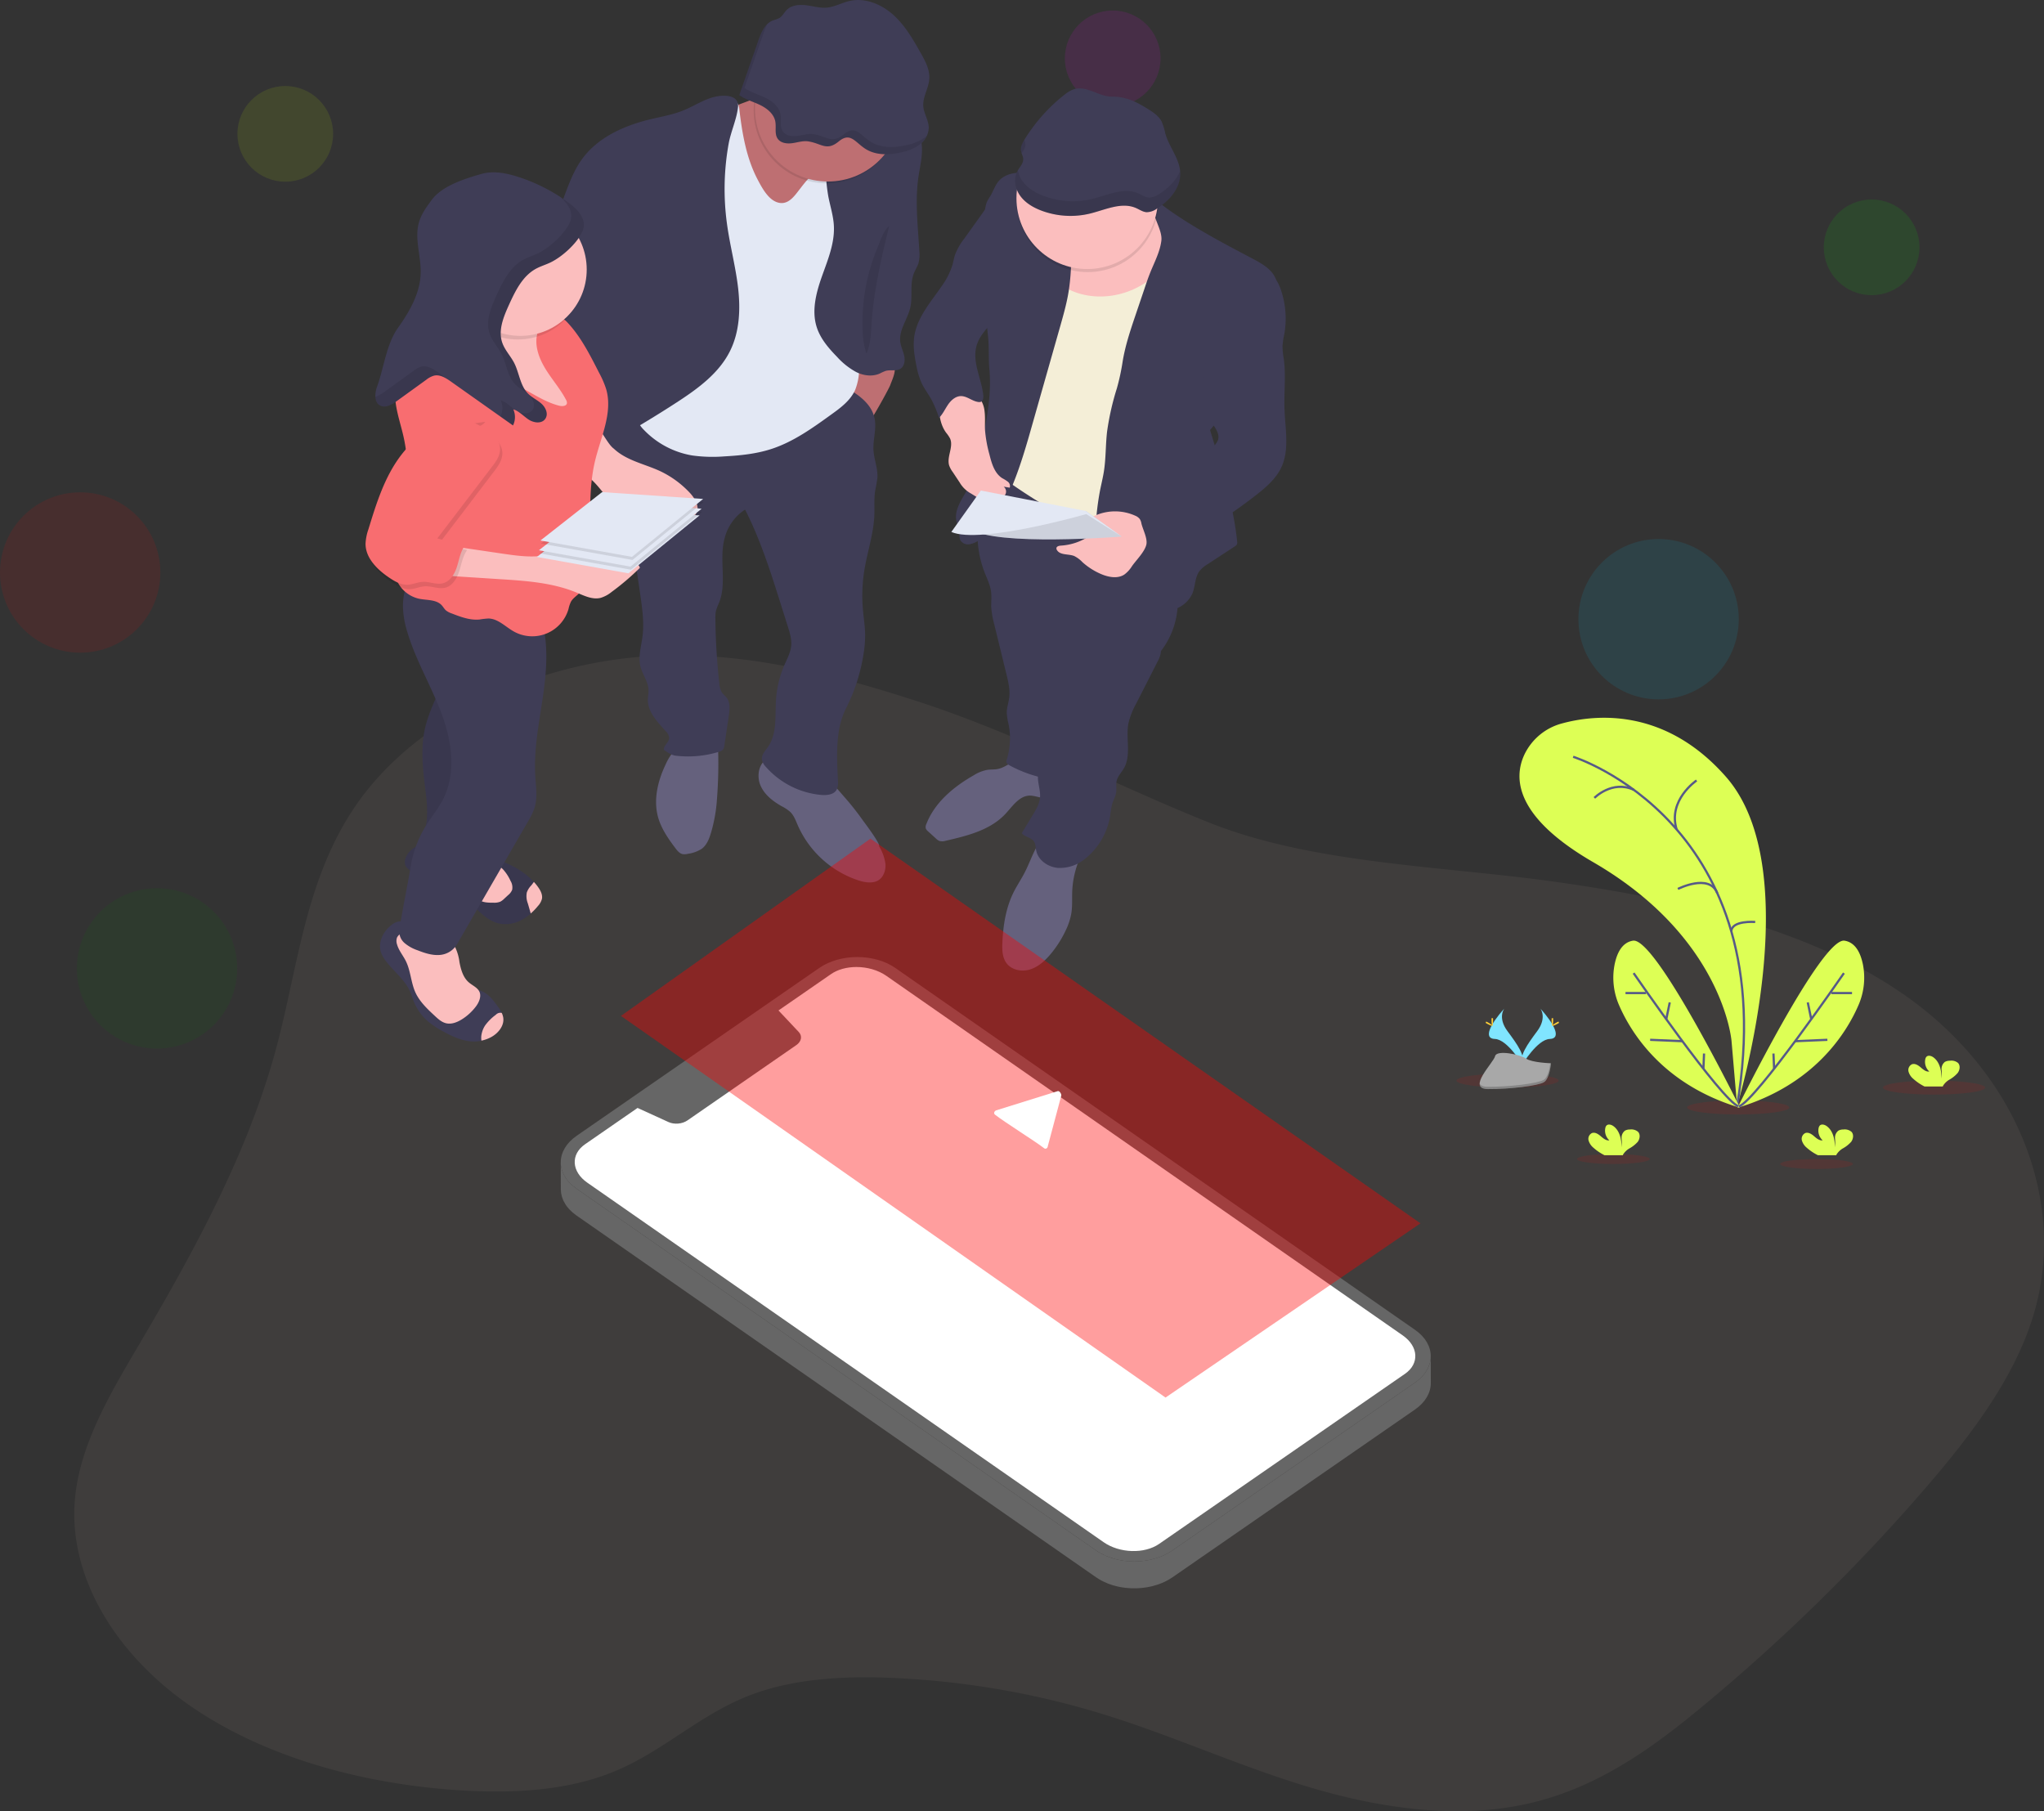 <?xml version="1.0" encoding="UTF-8" standalone="no"?>
<svg
   xmlns:dc="http://purl.org/dc/elements/1.1/"
   xmlns:cc="http://creativecommons.org/ns#"
   xmlns:rdf="http://www.w3.org/1999/02/22-rdf-syntax-ns#"
   xmlns:svg="http://www.w3.org/2000/svg"
   xmlns="http://www.w3.org/2000/svg"
   xmlns:sodipodi="http://sodipodi.sourceforge.net/DTD/sodipodi-0.dtd"
   xmlns:inkscape="http://www.inkscape.org/namespaces/inkscape"
   id="b53a807e-26bd-423b-9266-af2eb023e0f0"
   data-name="Layer 1"
   width="924.18"
   height="818.88"
   viewBox="0 0 924.18 818.88"
   version="1.1"
   sodipodi:docname="start.svg"
   inkscape:version="1.0.1 (c497b03c, 2020-09-10)">
  <rect x="0" y="0" width="924.18" height="818.88" fill="#333333" stroke="none"/>
  <defs
     id="defs1070" />
  <sodipodi:namedview
     pagecolor="#ffffff"
     bordercolor="#666666"
     borderopacity="1"
     objecttolerance="10"
     gridtolerance="10"
     guidetolerance="10"
     inkscape:pageopacity="0"
     inkscape:pageshadow="2"
     inkscape:window-width="1440"
     inkscape:window-height="782"
     id="namedview1068"
     showgrid="false"
     inkscape:zoom="0.53019192"
     inkscape:cx="391.8585"
     inkscape:cy="328.91218"
     inkscape:window-x="2560"
     inkscape:window-y="259"
     inkscape:window-maximized="1"
     inkscape:current-layer="b53a807e-26bd-423b-9266-af2eb023e0f0" />
  <title
     id="title833">mobile testing</title>
  <path
     d="M551.94,357.39c-36.12-11.69-74.31-21.49-113.34-20.48-57.38,1.49-112.55,28.23-139.76,67.75-23,33.49-26.07,72.85-36.11,110.09-12.37,45.88-35.85,89.42-60.91,132-13.46,22.87-27.66,46.22-30,71.35-3.21,34.89,17.93,69.77,51.26,93.15S300.76,847.09,345.32,850c23.71,1.54,48.49.35,69.6-8.19,22.33-9,38.66-25.47,61.08-34.37,20.78-8.24,45-9.3,68.31-8.09a380.06,380.06,0,0,1,89.06,15.26c32.49,9.72,62.68,23.71,95.1,33.57s68.66,15.44,101.88,7.51c31.19-7.44,55.93-25.78,78.24-44.36a850.66,850.66,0,0,0,99.95-98c20.15-23.39,38.92-48.09,47.92-75.42,17.19-52.26-5.84-111.43-57.37-147.42-42.69-29.83-100.12-43-156.36-51-51.29-7.37-110.63-8.1-157.77-26.87C640,394.67,599.1,372.65,551.94,357.39Z"
     transform="translate(-137.91 -40.56)"
     fill="#ff0600"
     opacity="0.1"
     id="path835"
     style="fill:#ac9d93" />
  <ellipse
     cx="874.45"
     cy="491.75"
     rx="23.11"
     ry="3.17"
     fill="#ff0600"
     opacity="0.1"
     id="ellipse837" />
  <ellipse
     cx="785.92"
     cy="500.73"
     rx="23.11"
     ry="3.17"
     fill="#ff0600"
     opacity="0.1"
     id="ellipse839" />
  <ellipse
     cx="681.64"
     cy="488.58"
     rx="23.11"
     ry="3.17"
     fill="#ff0600"
     opacity="0.1"
     id="ellipse841" />
  <ellipse
     cx="821.35"
     cy="526.29"
     rx="16.43"
     ry="2.26"
     fill="#ff0600"
     opacity="0.1"
     id="ellipse843" />
  <ellipse
     cx="729.47"
     cy="524.03"
     rx="16.43"
     ry="2.26"
     fill="#ff0600"
     opacity="0.1"
     id="ellipse845" />
  <path
     d="M923.33,540.57s32.42-106.26-5.07-148.82c-28-31.84-59.88-28-74.13-24.09a26.32,26.32,0,0,0-17,14.13c-5,10.75-4.08,28.2,31.1,48.57,58.91,34.11,62.58,80.9,62.58,80.9Z"
     transform="translate(-137.91 -40.56)"
     fill="#ff0600"
     id="path847"
     style="fill:#ddff55" />
  <path
     d="M849.2,382.73s95.56,29.88,74.13,157.84"
     transform="translate(-137.91 -40.56)"
     fill="none"
     stroke="#565987"
     stroke-miterlimit="10"
     id="path849" />
  <path
     d="M905,393.44s-13.16,8.87-9,22.19"
     transform="translate(-137.91 -40.56)"
     fill="none"
     stroke="#565987"
     stroke-miterlimit="10"
     id="path851" />
  <path
     d="M858.79,401.33s8-8.18,17.83-3.67"
     transform="translate(-137.91 -40.56)"
     fill="none"
     stroke="#565987"
     stroke-miterlimit="10"
     id="path853" />
  <path
     d="M896.56,442.48s14.12-7.16,17.77,1.81"
     transform="translate(-137.91 -40.56)"
     fill="none"
     stroke="#565987"
     stroke-miterlimit="10"
     id="path855" />
  <path
     d="M931.51,457.42s-10.61-.84-10.8,4.23"
     transform="translate(-137.91 -40.56)"
     fill="none"
     stroke="#565987"
     stroke-miterlimit="10"
     id="path857" />
  <path
     d="M924.64,541.42s-38-77.23-48.39-75.54c-5,.8-7.24,5.68-8.27,10.57a31.08,31.08,0,0,0,2.07,18.8C875.44,507.61,889.91,531.08,924.64,541.42Z"
     transform="translate(-137.91 -40.56)"
     fill="#ff0600"
     id="path859"
     style="fill:#ddff55" />
  <path
     d="M876.53,480.54s39.85,57.78,47.55,60.32"
     transform="translate(-137.91 -40.56)"
     fill="none"
     stroke="#565987"
     stroke-miterlimit="10"
     id="path861" />
  <line
     x1="734.96"
     y1="449"
     x2="744.26"
     y2="449"
     fill="none"
     stroke="#565987"
     stroke-miterlimit="10"
     id="line863" />
  <line
     x1="746.1"
     y1="470.14"
     x2="760.68"
     y2="470.76"
     fill="none"
     stroke="#565987"
     stroke-miterlimit="10"
     id="line865" />
  <line
     x1="754.97"
     y1="453.23"
     x2="753.39"
     y2="460.82"
     fill="none"
     stroke="#565987"
     stroke-miterlimit="10"
     id="line867" />
  <line
     x1="770.47"
     y1="476.34"
     x2="770.19"
     y2="483.24"
     fill="none"
     stroke="#565987"
     stroke-miterlimit="10"
     id="line869" />
  <path
     d="M923.52,541.42s38-77.23,48.39-75.54c5,.8,7.24,5.68,8.27,10.57a31.08,31.08,0,0,1-2.07,18.8C972.72,507.61,958.25,531.08,923.52,541.42Z"
     transform="translate(-137.91 -40.56)"
     fill="#ff0600"
     id="path871"
     style="fill:#ddff55" />
  <path
     d="M971.63,480.54s-39.85,57.78-47.55,60.32"
     transform="translate(-137.91 -40.56)"
     fill="none"
     stroke="#565987"
     stroke-miterlimit="10"
     id="path873" />
  <line
     x1="837.38"
     y1="449"
     x2="828.08"
     y2="449"
     fill="none"
     stroke="#565987"
     stroke-miterlimit="10"
     id="line875" />
  <line
     x1="826.24"
     y1="470.14"
     x2="811.66"
     y2="470.76"
     fill="none"
     stroke="#565987"
     stroke-miterlimit="10"
     id="line877" />
  <line
     x1="817.37"
     y1="453.23"
     x2="818.95"
     y2="460.82"
     fill="none"
     stroke="#565987"
     stroke-miterlimit="10"
     id="line879" />
  <line
     x1="801.86"
     y1="476.34"
     x2="802.15"
     y2="483.24"
     fill="none"
     stroke="#565987"
     stroke-miterlimit="10"
     id="line881" />
  <path
     d="M858.33,559.46a6.64,6.64,0,0,1-2.16-3.26,2.91,2.91,0,0,1,1.51-3.33c1.39-.53,2.87.43,4,1.41s2.41,2.07,3.88,1.87a5.91,5.91,0,0,1-1.82-5.53,2.32,2.32,0,0,1,.5-1.13c.77-.82,2.17-.46,3.09.18,2.93,2.07,3.75,6.05,3.77,9.63a18.7,18.7,0,0,0,0-4,4.07,4.07,0,0,1,1.49-3.51,4.41,4.41,0,0,1,2.27-.54,4.72,4.72,0,0,1,3.69,1.05c1.11,1.2.82,3.21-.15,4.53a14.38,14.38,0,0,1-3.81,3,8.38,8.38,0,0,0-2.73,2.6,3.19,3.19,0,0,0-.2.46h-8.26A22.78,22.78,0,0,1,858.33,559.46Z"
     transform="translate(-137.91 -40.56)"
     fill="#ff0600"
     id="path883"
     style="fill:#ddff55" />
  <path
     d="M1003,528.35a6.55,6.55,0,0,1-2.16-3.26,2.9,2.9,0,0,1,1.51-3.32c1.39-.53,2.87.43,4,1.4s2.42,2.08,3.89,1.87a5.89,5.89,0,0,1-1.83-5.53,2.21,2.21,0,0,1,.51-1.12c.77-.82,2.16-.47,3.08.18,2.93,2.06,3.75,6,3.77,9.63a18.15,18.15,0,0,0,0-4,4.07,4.07,0,0,1,1.49-3.51,4.55,4.55,0,0,1,2.27-.53,4.68,4.68,0,0,1,3.69,1c1.12,1.19.83,3.2-.15,4.52a14.22,14.22,0,0,1-3.81,3.06,8.38,8.38,0,0,0-2.73,2.6,2.45,2.45,0,0,0-.2.46h-8.26A23.05,23.05,0,0,1,1003,528.35Z"
     transform="translate(-137.91 -40.56)"
     fill="#ff0600"
     id="path885"
     style="fill:#ddff55" />
  <path
     d="M954.78,559.46a6.64,6.64,0,0,1-2.16-3.26,2.91,2.91,0,0,1,1.51-3.33c1.39-.53,2.87.43,4,1.41s2.41,2.07,3.88,1.87a5.92,5.92,0,0,1-1.83-5.53,2.43,2.43,0,0,1,.51-1.13c.77-.82,2.17-.46,3.09.18,2.93,2.07,3.75,6.05,3.77,9.63a18.7,18.7,0,0,0,.05-4,4.07,4.07,0,0,1,1.49-3.51,4.41,4.41,0,0,1,2.27-.54,4.72,4.72,0,0,1,3.69,1.05c1.11,1.2.82,3.21-.15,4.53a14.38,14.38,0,0,1-3.81,3,8.38,8.38,0,0,0-2.73,2.6,3.19,3.19,0,0,0-.2.46h-8.26A22.78,22.78,0,0,1,954.78,559.46Z"
     transform="translate(-137.91 -40.56)"
     fill="#ff0600"
     id="path887"
     style="fill:#ddff55" />
  <path
     d="M818.05,496.58s-3.1,4.05,1.43,10.16,8.25,11.28,6.75,15.09c0,0-6.83-11.35-12.39-11.51S811.93,503.41,818.05,496.58Z"
     transform="translate(-137.91 -40.56)"
     fill="#ff0600"
     id="path889"
     style="fill:#80e5ff" />
  <path
     d="M818.05,496.58a4.89,4.89,0,0,0-.64,1.27c-5.42,6.37-8.31,12.32-3.1,12.47,4.86.14,10.69,8.82,12.08,11,0,.17-.1.34-.16.5,0,0-6.83-11.35-12.39-11.51S811.93,503.41,818.05,496.58Z"
     transform="translate(-137.91 -40.56)"
     opacity="0.1"
     id="path891"
     style="fill:#2ad4ff" />
  <path
     d="M812.29,501.74c0,1.43.16,2.58.36,2.58s.35-1.15.35-2.58-.2-.75-.39-.75S812.29,500.32,812.29,501.74Z"
     transform="translate(-137.91 -40.56)"
     fill="#ffd037"
     id="path893" />
  <path
     d="M810.31,503.44c1.25.69,2.35,1.1,2.44.93s-.84-.87-2.09-1.55-.76-.19-.86,0S809.06,502.76,810.31,503.44Z"
     transform="translate(-137.91 -40.56)"
     fill="#ffd037"
     id="path895" />
  <path
     d="M834.4,496.58s3.1,4.05-1.43,10.16-8.25,11.28-6.74,15.09c0,0,6.82-11.35,12.38-11.51S840.52,503.41,834.4,496.58Z"
     transform="translate(-137.91 -40.56)"
     fill="#ff0600"
     id="path897"
     style="fill:#80e5ff" />
  <path
     d="M834.4,496.58a4.89,4.89,0,0,1,.64,1.27c5.42,6.37,8.31,12.32,3.1,12.47-4.86.14-10.69,8.82-12.08,11a4.2,4.2,0,0,0,.17.5s6.82-11.35,12.38-11.51S840.52,503.41,834.4,496.58Z"
     transform="translate(-137.91 -40.56)"
     opacity="0.1"
     id="path899"
     style="fill:#2ad4ff" />
  <path
     d="M840.16,501.74c0,1.43-.16,2.58-.36,2.58s-.35-1.15-.35-2.58.2-.75.39-.75S840.16,500.32,840.16,501.74Z"
     transform="translate(-137.91 -40.56)"
     fill="#ffd037"
     id="path901" />
  <path
     d="M842.14,503.44c-1.25.69-2.35,1.1-2.44.93s.84-.87,2.09-1.55.76-.19.86,0S843.39,502.76,842.14,503.44Z"
     transform="translate(-137.91 -40.56)"
     fill="#ffd037"
     id="path903" />
  <path
     d="M839.17,521.3s-8.65-.26-11.26-2.12-13.32-4.08-14-1.1-13,14.82-3.24,14.9,22.72-1.52,25.32-3.11S839.17,521.3,839.17,521.3Z"
     transform="translate(-137.91 -40.56)"
     fill="#a8a8a8"
     id="path905" />
  <path
     d="M810.53,531.94c9.77.08,22.71-1.52,25.32-3.11,2-1.2,2.77-5.54,3-7.54h.28s-.54,7-3.15,8.57-15.54,3.19-25.32,3.11c-2.82,0-3.79-1-3.74-2.51C807.35,531.37,808.43,531.93,810.53,531.94Z"
     transform="translate(-137.91 -40.56)"
     opacity="0.2"
     id="path907" />
  <circle
     cx="128.99"
     cy="60.52"
     r="21.63"
     fill="#ff0600"
     opacity="0.1"
     id="circle909"
     style="fill:#ccff00" />
  <circle
     cx="503.1"
     cy="26.38"
     r="21.63"
     fill="#ff0600"
     opacity="0.1"
     id="circle911"
     style="fill:#ff00ff" />
  <circle
     cx="846.25"
     cy="111.83"
     r="21.63"
     fill="#ff0600"
     opacity="0.1"
     id="circle913"
     style="fill:#00ff00" />
  <circle
     cx="36.25"
     cy="258.85"
     r="36.25"
     fill="#ff0600"
     opacity="0.1"
     id="circle915"
     style="fill:#ff0000" />
  <circle
     cx="71"
     cy="437.85"
     r="36.25"
     fill="#ff0600"
     opacity="0.1"
     id="circle917"
     style="fill:#008000" />
  <circle
     cx="749.92"
     cy="279.96"
     r="36.25"
     fill="#ff0600"
     opacity="0.1"
     id="circle919"
     style="fill:#00ccff" />
  <path
     d="M588.07,388.4c-1.28.12-2.58.06-3.85.26a17.53,17.53,0,0,0-6,2.41c-9.1,5.18-17.69,12.3-21.46,22.06a3,3,0,0,0-.28,1.95,3.3,3.3,0,0,0,1.06,1.38l3.54,3.22a5,5,0,0,0,1.57,1.1,5.13,5.13,0,0,0,2.9-.09c9.73-2.23,20.07-4.8,26.9-12.08,3.24-3.45,6.23-8.2,11-8.33,2,0,3.87.77,5.84,1s4.34-.61,4.81-2.53a5.32,5.32,0,0,0-.32-2.83l-2.94-9.79c-.8-2.68-8.87-2.82-11.56-2.34C595.18,384.5,592.42,388,588.07,388.4Z"
     transform="translate(-137.91 -40.56)"
     fill="#65617d"
     id="path921" />
  <path
     d="M622.71,443.55c-.14,3.35.13,6.74-.42,10.06a29.35,29.35,0,0,1-2.49,7.55A49.57,49.57,0,0,1,613,471.87c-2.53,3-5.56,5.82-9.31,7s-8.36.33-10.7-2.83c-1.91-2.57-2-6-1.86-9.21.34-7.89,1.58-15.89,5.12-22.95,1.52-3,3.45-5.86,5-8.89,3.24-6.29,5.09-13.75,10.68-18.09a35.11,35.11,0,0,0,11.1,3.05c1.49.16,5.75.26,6.25,2.17.34,1.29-2.46,4.9-3,6.17A42.11,42.11,0,0,0,622.71,443.55Z"
     transform="translate(-137.91 -40.56)"
     fill="#65617d"
     id="path923" />
  <path
     d="M583.07,299.33c1.2,3.06,2.72,6.06,3,9.32.2,2,0,4,0,6a39.19,39.19,0,0,0,1.36,8.1L593,345.55c.83,3.41,1.66,6.91,1.23,10.39-.29,2.32-1.13,4.57-1.12,6.9a26.76,26.76,0,0,0,.84,5.23,32.22,32.22,0,0,1-.84,15.9,2.38,2.38,0,0,0-.17,1.23c.14.65.77,1.05,1.34,1.36a57.11,57.11,0,0,0,19.3,6.43,189.05,189.05,0,0,0,12.7-45.35c1.42-9.44,2.11-19,3.93-28.37a2.32,2.32,0,0,1,.65-1.44c.68-.57,1.71-.21,2.51.17A224.05,224.05,0,0,1,662.78,335a36.74,36.74,0,0,0,6.79-30.41,63,63,0,0,0-5-13.08,73.89,73.89,0,0,0-8.5-14.27c-7.42-9.3-18.3-15.24-29.5-19.27-6.81-2.46-13.82-4.28-20.82-6.14-3.92-1.05-10.49-4.47-14.3-1.81-4,2.77-6.66,9.64-8.3,14a51.58,51.58,0,0,0-3.26,16.89A47.72,47.72,0,0,0,583.07,299.33Z"
     transform="translate(-137.91 -40.56)"
     fill="#3f3d56"
     id="path925" />
  <path
     d="M663.46,326.82c-2.09,2.28-.33,5.92-.73,9a12.43,12.43,0,0,1-1.47,3.95l-9.57,18.79a34.84,34.84,0,0,0-3.56,9c-1.31,6.78,1.38,14.4-2.06,20.39-1.11,1.93-2.83,3.59-3.29,5.77-.34,1.59,0,3.25-.17,4.86-.23,1.89-1.24,3.59-1.8,5.41a37.69,37.69,0,0,0-.93,5.32,31.3,31.3,0,0,1-11.24,19.44,17.88,17.88,0,0,1-12.4,4.22c-4.46-.38-8.89-3.41-9.8-7.79-.31-1.49-.25-3.15-1.18-4.36-1.32-1.73-4.1-1.8-5.37-3.57l4.92-8.1c1.53-2.51,3.09-5.13,3.34-8.06.3-3.59-1.43-7.17-.81-10.72.53-3.05,2.72-5.59,3.38-8.61.82-3.75-.82-7.54-1.71-11.28-2.18-9.21.26-18.81,2.69-28,3.23-12.16,6.54-24.51,13.08-35.26C637.83,314.25,649.83,321,663.46,326.82Z"
     transform="translate(-137.91 -40.56)"
     fill="#3f3d56"
     id="path927" />
  <path
     d="M663.58,136.34c.78,2.12.36,4.47.21,6.72-.35,5,.71,10,.47,15.07s-1.8,9.91-2.88,14.84c-3.07,14.07-2.33,28.73-5.11,42.86-3.43,17.5-12.2,33.8-13.93,51.56-.55,5.64-.48,11.68-3.57,16.44a258.15,258.15,0,0,1-51.72-30.38c3.52-26.11,7-52.35,6.53-78.69a33.78,33.78,0,0,1,.66-9.48,29.23,29.23,0,0,1,3.56-7.38c3.87-6.29,8.13-12.33,12.38-18.36,2.72-3.86,5.66-7.91,10-9.72s9.48-1,14.21-.14q8.54,1.56,17.06,3.12C655,133.45,662.06,132.21,663.58,136.34Z"
     transform="translate(-137.91 -40.56)"
     fill="#ff0600"
     id="path929"
     style="fill:#f4eed7" />
  <path
     d="M526.65,236.39a53.37,53.37,0,0,0-7.6-6.31c3.55-4.32,2.85-10.57,3.72-16.1A53.09,53.09,0,0,1,526,203.51c.36-.95.87-2,1.86-2.25a3.27,3.27,0,0,1,1.78.28c3,1.06,9.26,1,11.59,2.94,2.81,2.36.24,7.3-.82,10.25C539.66,216.71,528.14,237.89,526.65,236.39Z"
     transform="translate(-137.91 -40.56)"
     fill="#be6f72"
     id="path931" />
  <path
     d="M535.36,423.14a20.72,20.72,0,0,1,2.89,8c.24,2.84-.8,5.95-3.22,7.45s-5.89,1-8.77.1a45.64,45.64,0,0,1-27.65-25c-.91-2.1-1.7-4.33-3.31-5.95a18.32,18.32,0,0,0-3.95-2.65c-3.93-2.22-7.72-5.14-9.54-9.28s-1-9.67,2.77-12.13a10.22,10.22,0,0,1,7.84-1,30.32,30.32,0,0,1,7.42,3.23c3.88,2.11,8.62,3.93,12,6.74,3,2.47,5.69,5.81,8.25,8.72a122.63,122.63,0,0,1,8.23,10.5C529.14,412.94,536.05,422.17,535.36,423.14Z"
     transform="translate(-137.91 -40.56)"
     fill="#65617d"
     id="path933" />
  <path
     d="M462.06,402.15A69.26,69.26,0,0,1,459.41,417c-.81,2.72-1.88,5.55-4.13,7.28a15.11,15.11,0,0,1-6.31,2.31,6,6,0,0,1-2.41.15c-1.38-.29-2.36-1.48-3.21-2.61-3.34-4.42-6.59-9.09-8-14.45-2-7.77,0-16.1,3.47-23.36a23.91,23.91,0,0,1,5.35-7.79,20.49,20.49,0,0,1,9.82-4.41c3.69-.74,8.22-2.32,8.49,2.17A208.64,208.64,0,0,1,462.06,402.15Z"
     transform="translate(-137.91 -40.56)"
     fill="#65617d"
     id="path935" />
  <path
     d="M517.39,214.19c6.9,3.57,14.56,8.11,16,15.74.89,4.66-.82,9.43-.54,14.17.25,4.17,2,8.2,1.78,12.36a58.18,58.18,0,0,1-1,5.85c-.59,3.69-.24,7.45-.39,11.18-.33,8.4-3.14,16.48-4.5,24.77a72.56,72.56,0,0,0-.67,17.91c.33,3.86,1,7.7,1,11.58a50.73,50.73,0,0,1-.69,8.34,83.2,83.2,0,0,1-8,24.87c-4.81,9.47-4.13,21.69-3.62,32.3a8,8,0,0,1-.54,4.32c-1.26,2.29-4.4,2.62-7,2.4a38,38,0,0,1-25-12.66,6.41,6.41,0,0,1-1.82-3.37c-.22-2.14,1.5-3.9,2.74-5.67,4.22-6,3.15-14.13,3.65-21.5a47,47,0,0,1,3.79-15.55c1.24-2.85,2.79-5.66,3.07-8.76.26-2.89-.62-5.75-1.49-8.51l-3-9.52c-4.65-14.79-9.33-29.67-16.37-43.48a21.75,21.75,0,0,0-9.25,13c-2.62,9.42,1.11,19.94-2.46,29a26.52,26.52,0,0,0-1.47,3.89,15.65,15.65,0,0,0-.24,3.49,284.19,284.19,0,0,0,1.78,29.17,9,9,0,0,0,1.2,4.17c.59.85,1.45,1.48,2.08,2.29,1.75,2.27,1.42,5.45,1,8.28l-2,13.38a3.63,3.63,0,0,1-.65,1.89,3.58,3.58,0,0,1-1.7.92,47.4,47.4,0,0,1-19.66,1.8c-1.95-.23-3.72-1.54-5.35-2.64-.17-2,2.32-3.33,2.41-5.32a4.59,4.59,0,0,0-1.53-3.06c-3.72-4.2-8.16-8.66-8.12-14.27,0-1.47.35-2.94.3-4.41-.13-3.77-2.73-7-3.64-10.63-1.12-4.49.37-9.15.94-13.74.78-6.18-.14-12.44-1-18.61l-3.35-22.64A60.64,60.64,0,0,0,422,276.54a81.27,81.27,0,0,0-4.43-9.74c-3.2-6.5-5.83-13.26-8.45-20a18.23,18.23,0,0,1-1.55-5.79c-.15-3.43,1.62-6.67,3.82-9.31a29.11,29.11,0,0,1,16-9.7,7,7,0,0,1,3.21-.13,8.62,8.62,0,0,1,2.49,1.31,59.82,59.82,0,0,0,52.87,6.27c1,.76,2.85.43,4-.11,3.21-1.47,5.83-3.92,8.65-6C503.86,219.36,510.94,215.58,517.39,214.19Z"
     transform="translate(-137.91 -40.56)"
     fill="#3f3d56"
     id="path937" />
  <path
     d="M310.12,471a13.68,13.68,0,0,0,2.36,4.21c3.62,4.72,8.67,8.49,11,14,.49,1.18.85,2.42,1.3,3.62a23.81,23.81,0,0,0,6.5,9.42,40,40,0,0,0,7.17,4.75c4.42,2.41,9.2,4.59,14.22,4.46a15.45,15.45,0,0,0,3-.36,16.23,16.23,0,0,0,4.47-1.64c3.23-1.78,6-5.26,5.36-8.89a8.13,8.13,0,0,0-.65-2,21,21,0,0,0-1.83-2.89c-1.69-2.34-3.43-4.74-5.9-6.24-2.78-1.7-6.28-2.12-8.78-4.22a13.8,13.8,0,0,1-2.53-3.06,38.58,38.58,0,0,1-5-11.33c-.76-3-1.27-6.29-3.46-8.49s-5.2-2.7-8.12-3.2a14.11,14.11,0,0,0-3-.29c-1.43.05-2.91.46-4.25-.21s-1.79-1.62-3.41-1.49a7,7,0,0,0-3.51,1.53C311.26,461.49,308.74,466.49,310.12,471Z"
     transform="translate(-137.91 -40.56)"
     fill="#3f3d56"
     id="path939" />
  <path
     d="M345.65,475.55c.65,3.39,1.65,7,4.27,9.21,1.67,1.44,4,2.34,4.83,4.37s-.24,4.58-1.62,6.44a23.72,23.72,0,0,1-6.44,5.91c-2.12,1.31-4.65,2.31-7.08,1.73-2-.47-3.58-1.91-5.07-3.3-3.42-3.17-6.92-6.46-8.84-10.71-2-4.48-2.1-9.67-4.28-14.08-1.27-2.57-3.23-4.82-4-7.58a4.71,4.71,0,0,1,0-3.08,4.34,4.34,0,0,1,3.92-2.33,13.64,13.64,0,0,1,4.69,1A103.28,103.28,0,0,0,339.86,467c1.87.35,3,.34,4,2.15A21.56,21.56,0,0,1,345.65,475.55Z"
     transform="translate(-137.91 -40.56)"
     fill="#fbbebe"
     id="path941" />
  <path
     d="M357.25,504.21a11,11,0,0,0-1.55,3.72,8.31,8.31,0,0,0-.11,3.14,16.23,16.23,0,0,0,4.47-1.64c3.23-1.78,6-5.26,5.36-8.89a8.13,8.13,0,0,0-.65-2,2.79,2.79,0,0,0-2.66.83A22.09,22.09,0,0,0,357.25,504.21Z"
     transform="translate(-137.91 -40.56)"
     fill="#fbbebe"
     id="path943" />
  <path
     d="M321.41,428.23a4.92,4.92,0,0,0-.37,3c.46,2,2.51,3.15,4.36,4.06l17.59,8.6a36.84,36.84,0,0,1,3.56,1.89c3,1.84,5.36,4.44,7.92,6.82s5.41,4.61,8.8,5.45a14.87,14.87,0,0,0,10-1.31,20.67,20.67,0,0,0,4.58-3.11,28.16,28.16,0,0,0,3.3-3.43,7.4,7.4,0,0,0,1.79-3.23c.33-1.83-.58-3.63-1.64-5.14a23.74,23.74,0,0,0-2-2.48c-6.67-7.37-17.6-11.19-27-12.69-3.74-.6-7.29-2-10.89-3.14s-7.41-2-11.15-1.47S322.84,424.73,321.41,428.23Z"
     transform="translate(-137.91 -40.56)"
     fill="#3f3d56"
     id="path945" />
  <path
     d="M321.41,428.23a4.92,4.92,0,0,0-.37,3c.46,2,2.51,3.15,4.36,4.06l17.59,8.6a36.84,36.84,0,0,1,3.56,1.89c3,1.84,5.36,4.44,7.92,6.82s5.41,4.61,8.8,5.45a14.87,14.87,0,0,0,10-1.31,20.67,20.67,0,0,0,4.58-3.11,28.16,28.16,0,0,0,3.3-3.43,7.4,7.4,0,0,0,1.79-3.23c.33-1.83-.58-3.63-1.64-5.14a23.74,23.74,0,0,0-2-2.48c-6.67-7.37-17.6-11.19-27-12.69-3.74-.6-7.29-2-10.89-3.14s-7.41-2-11.15-1.47S322.84,424.73,321.41,428.23Z"
     transform="translate(-137.91 -40.56)"
     opacity="0.1"
     id="path947" />
  <path
     d="M365.43,433.72a20,20,0,0,1,3.3,5.09,5.7,5.7,0,0,1,.75,4.07,5.94,5.94,0,0,1-1.83,2.4l-1.75,1.62a7,7,0,0,1-1.82,1.36,7.28,7.28,0,0,1-3,.45c-2.35,0-4.88,0-6.79-1.41-2.61-1.88-3.08-5.77-1.89-8.76s3.68-5.25,6.19-7.27C360.63,429.62,364,432.21,365.43,433.72Z"
     transform="translate(-137.91 -40.56)"
     fill="#fbbebe"
     id="path949" />
  <path
     d="M376.11,444.06a8.89,8.89,0,0,0,.45,4.95c.44,1.5.87,3,1.3,4.53,0,0,0,0,0,.06a28.16,28.16,0,0,0,3.3-3.43,7.4,7.4,0,0,0,1.79-3.23c.33-1.83-.58-3.63-1.64-5.14a23.74,23.74,0,0,0-2-2.48c-.47.61-.88,1.21-1.22,1.6A8.83,8.83,0,0,0,376.11,444.06Z"
     transform="translate(-137.91 -40.56)"
     fill="#fbbebe"
     id="path951" />
  <path
     d="M330.16,369.53c-2.07,8.7-1.19,17.8-.09,26.68.84,6.76,1.78,13.76-.22,20.27-.74,2.43-1.91,4.9-1.46,7.41.85,4.73,6.55,6.55,11.27,7.44a11.11,11.11,0,0,0,4.17.25,9.9,9.9,0,0,0,3.8-2,41.54,41.54,0,0,0,14.63-19.45c1.79-5.22,2.36-10.77,2.91-16.26.92-9.24,1.85-18.59.5-27.77-.4-2.7-1-5.37-1.25-8.09a58.46,58.46,0,0,1,.78-14.15A228.26,228.26,0,0,1,373,309.72a46,46,0,0,1-27.68-5c1.64.88-.24,14.91-.44,16.88A114.57,114.57,0,0,1,341.71,339C338.92,349.67,332.69,358.93,330.16,369.53Z"
     transform="translate(-137.91 -40.56)"
     fill="#3f3d56"
     id="path953" />
  <path
     d="M330.16,369.53c-2.07,8.7-1.19,17.8-.09,26.68.84,6.76,1.78,13.76-.22,20.27-.74,2.43-1.91,4.9-1.46,7.41.85,4.73,6.55,6.55,11.27,7.44a11.11,11.11,0,0,0,4.17.25,9.9,9.9,0,0,0,3.8-2,41.54,41.54,0,0,0,14.63-19.45c1.79-5.22,2.36-10.77,2.91-16.26.92-9.24,1.85-18.59.5-27.77-.4-2.7-1-5.37-1.25-8.09a58.46,58.46,0,0,1,.78-14.15A228.26,228.26,0,0,1,373,309.72a46,46,0,0,1-27.68-5c1.64.88-.24,14.91-.44,16.88A114.57,114.57,0,0,1,341.71,339C338.92,349.67,332.69,358.93,330.16,369.53Z"
     transform="translate(-137.91 -40.56)"
     opacity="0.1"
     id="path955" />
  <path
     d="M382.08,318.55c4,11.59,3.12,24.25,1.39,36.39s-4.28,24.28-3.53,36.51c.29,4.8,1.07,9.73-.33,14.32a31.3,31.3,0,0,1-3.07,6.39l-31.91,55.18a9.92,9.92,0,0,1-8,5c-3.41.24-6.76-.88-9.94-2.13A17.88,17.88,0,0,1,320.9,467a6.85,6.85,0,0,1-2.44-5.86c1.43-9.58,3.58-19.39,5.17-29a50.2,50.2,0,0,1,6.94-18.37c2.47-4,5.51-7.59,7.64-11.75,6.12-11.92,4-26.46-.72-39s-11.75-24.18-15.5-37a42.42,42.42,0,0,1-1.89-11,29.33,29.33,0,0,1,8.36-20.86,7.33,7.33,0,0,1,2.89-2,8.1,8.1,0,0,1,3.94.07C353.06,295.68,376.21,301.43,382.08,318.55Z"
     transform="translate(-137.91 -40.56)"
     fill="#3f3d56"
     id="path957" />
  <path
     d="M668.91,145.52c.58,4.38-1,8.81-3.25,12.6-8.51,14.2-28.13,20.48-43.3,13.87-6.25-2.73-11.54-7.23-16.72-11.67-1.74-1.5-3.55-3.07-4.43-5.19-1.55-3.75.32-8.22,3.37-10.9s7-4,10.93-5.19C628.48,135,665.82,122.26,668.91,145.52Z"
     transform="translate(-137.91 -40.56)"
     fill="#fbbebe"
     id="path959" />
  <path
     d="M661.32,131.62c11.81,9.5,29,18.55,42.38,25.59,4.55,2.4,9.6,5.1,11.24,10,.88,2.62.59,5.47.3,8.23-.56,5.31-1.14,10.7-3.19,15.63-2.41,5.77-6.67,10.53-10.09,15.77-6,9.18-9.52,20-16.93,28.11,5,16.61,10.47,33.2,12.25,50.44a2.32,2.32,0,0,1-.15,1.41,2.42,2.42,0,0,1-.78.71l-12.44,8.16a14,14,0,0,0-3.59,3c-2.2,2.86-1.91,6.88-3.27,10.21a13.27,13.27,0,0,1-7.7,7A23.71,23.71,0,0,1,658.76,317a24.62,24.62,0,0,1-12.64-4.45c-3.17-2.4-5.43-5.77-7.61-9.09a35.39,35.39,0,0,1-4-7.29c-1.33-3.68-1.41-7.69-1.36-11.61a122.74,122.74,0,0,1,2.13-22.23c.58-2.91,1.3-5.78,1.76-8.71.92-5.9.74-11.92,1.42-17.85a120.06,120.06,0,0,1,4.45-19.67A101.47,101.47,0,0,0,645.51,204c1.17-7.18,3.5-14.11,5.83-21l4-11.81c.85-2.55,1.71-5.09,2.72-7.58,1.88-4.65,4.3-9.18,4.94-14.14.71-5.41-5.13-11.83-3.16-16.91C660,132,660.87,131.26,661.32,131.62Z"
     transform="translate(-137.91 -40.56)"
     fill="#3f3d56"
     id="path961" />
  <path
     d="M711.74,164.42c2.77,1.25,4.3,4.23,5.29,7.11a40.3,40.3,0,0,1,1.56,20.2,36.16,36.16,0,0,0-.8,5.16,34.41,34.41,0,0,0,.59,6c1,7.65,0,15.42.33,23.14.34,8.68,2.23,17.85-1.41,25.74-2.42,5.24-7,9.14-11.52,12.68a230.52,230.52,0,0,1-55.17,31.84c3.41-4.1,3.47-10.27,1.2-15.1s-6.49-8.46-11-11.28A70.88,70.88,0,0,0,657.36,264c10.48-5.32,19.46-13.11,28.33-20.82a8.62,8.62,0,0,0,2.94-3.72c.9-3-1.58-5.85-3.3-8.48-5.21-8-4-18.45-1.82-27.71,2.43-10.15,6-20.26,12.51-28.42C700.08,169.75,705.38,165.83,711.74,164.42Z"
     transform="translate(-137.91 -40.56)"
     fill="#3f3d56"
     id="path963" />
  <path
     d="M649.73,296.54a13.67,13.67,0,0,1-3.44,3.78c-3,2-7.12,1.24-10.47-.18a30.55,30.55,0,0,1-8.5-5.41,13.32,13.32,0,0,0-3.77-2.8c-2.62-1-6.28-.25-7.75-2.66a1.41,1.41,0,0,1-.24-.86c.09-.87,1.23-1.11,2.11-1.16a26.19,26.19,0,0,0,11.57-3.57,11.11,11.11,0,0,1-2.84-3,2.34,2.34,0,0,1-.48-1.42,2.54,2.54,0,0,1,.87-1.42,22.26,22.26,0,0,1,24.48-4.08,4.88,4.88,0,0,1,2,1.5,5.55,5.55,0,0,1,.73,2c.65,2.8,3,7,2.15,9.83C655.21,290.34,651.66,293.79,649.73,296.54Z"
     transform="translate(-137.91 -40.56)"
     fill="#fbbebe"
     id="path965" />
  <path
     d="M581.54,283.93c12.44-14.37,18-33.28,23.16-51.57l3.69-13,8.9-31.31c1.31-4.62,2.62-9.24,3.49-13.95,1.49-8.13,1.63-16.44,1.54-24.7a26.73,26.73,0,0,0-2.31-9.92c-.87-2.16-1.29-4.46-2-6.69A33.38,33.38,0,0,0,614,124a9.2,9.2,0,0,0-1.81-2.16,10.52,10.52,0,0,0-4.09-1.66,36,36,0,0,0-9.79-1.49c-3.32.12-6.74,1.27-8.88,3.79-1.63,1.93-2.38,4.43-3.67,6.6a25.75,25.75,0,0,0-1.63,2.77,14,14,0,0,0-.9,4.54q-.78,9.45-1.33,18.92c-.17,2.87-.32,5.76-.21,8.64.09,2.24.33,4.47.57,6.7l2.37,21.84c.55,5.13.16,9.93.62,15.07,1.12,12.41-1.55,24.82-4.29,37-1.31,5.79-2.66,11.66-5.46,16.9-2.47,4.64-6.17,9.35-5.19,14.52.34,1.8,1.25,3.48,1.39,5.3a10.64,10.64,0,0,0,.33,3.35,4,4,0,0,0,4.27,2A9.91,9.91,0,0,0,581.54,283.93Z"
     transform="translate(-137.91 -40.56)"
     fill="#3f3d56"
     id="path967" />
  <path
     d="M583.06,226.42c.38,2.87.09,5.78.23,8.67a58.48,58.48,0,0,0,2,11c1,4,2.28,8.48,5.81,10.7a18.26,18.26,0,0,1,2.53,1.59,2.46,2.46,0,0,1,.82,2.68l-2.75-.46a2.79,2.79,0,1,1-3.84,4,6.51,6.51,0,0,1-.25,2.68,2.18,2.18,0,0,1-2,1.5,3.22,3.22,0,0,1-1.43-.6L577,263.73a13.25,13.25,0,0,1-5.17-5L568.69,254a11.3,11.3,0,0,1-1.63-3c-1.17-4,2.1-8.44.4-12.21a16.41,16.41,0,0,0-1.79-2.62c-3.63-5-3.4-11.8-3-18,.13-2.09.51-4.57,2.4-5.48,1.5-.73,3.3-.08,4.69.83s2.62,2.11,4.2,2.65c1,.34,2.1.38,3.1.74,1.4.49,2.7,2.4,3.64,3.53A11.71,11.71,0,0,1,583.06,226.42Z"
     transform="translate(-137.91 -40.56)"
     fill="#fbbebe"
     id="path969" />
  <path
     d="M495.43,136.55a17.78,17.78,0,0,1-3.52,5.26,6.81,6.81,0,0,1-5.8,2c-2.22-.44-3.85-2.27-5.32-4-3.84-4.51-7.73-9.08-10.31-14.42-3.94-8.13-4.57-17.41-5.14-26.42-.14-2.32-.26-4.78.85-6.81,1.41-2.59,4.4-3.81,7.16-4.84l15.25-5.7a5.91,5.91,0,0,1,3-.55c2.39.4,3.27,3.28,3.92,5.61a35,35,0,0,0,5.7,11.6c3.42,4.56,11.09,10.7,6.71,16.39C502.64,121.49,499.28,128.85,495.43,136.55Z"
     transform="translate(-137.91 -40.56)"
     fill="#be6f72"
     id="path971" />
  <path
     d="M514.94,110.53c6.68,6.28,8.94,16.06,8.62,25.21s-2.86,18.07-4.31,27.11-1.74,18.69,2.19,27c1.35,2.85,3.19,5.49,4.13,8.5a26.67,26.67,0,0,1,.79,9.13,26.07,26.07,0,0,1-1.82,9.44c-2.13,4.72-6.51,8-10.7,11-8.55,6.18-17.27,12.46-27.31,15.69-6.8,2.19-14,2.91-21.12,3.3a67.18,67.18,0,0,1-14.46-.41A39.27,39.27,0,0,1,429,234.88a12.3,12.3,0,0,1-2.49-3.43,14.25,14.25,0,0,1-.87-5.2q-.36-9.85.12-19.7A86.6,86.6,0,0,1,428.33,188c1.91-7,5.22-13.56,7.73-20.38,8.74-23.71,7.86-50.69,20-72.83,2.62-4.78,7-9.81,12.4-9.05A4.16,4.16,0,0,1,471.2,87a5.77,5.77,0,0,1,1,3.08c1.29,10.76,3.12,21.8,8.19,31.51,2,3.81,5,9.61,9.61,10.63s7.33-3.38,9.8-6.5A79.81,79.81,0,0,1,514.94,110.53Z"
     transform="translate(-137.91 -40.56)"
     fill="#e3e8f4"
     id="path973" />
  <path
     d="M546.91,94.34A19.93,19.93,0,0,1,550.7,97c3,2.84,4.1,7.19,4.08,11.31s-1,8.18-1.6,12.26c-1.61,11-.24,22.26.4,33.4a16.17,16.17,0,0,1-.32,5.38c-.49,1.68-1.5,3.16-2.15,4.79-1.91,4.82-.47,10.32-1.59,15.38-1.2,5.39-5.31,10.29-4.54,15.76.31,2.14,1.34,4.11,1.78,6.23s.06,4.68-1.77,5.82-4.49.31-6.67.94a20.55,20.55,0,0,0-2.58,1.16c-3.37,1.52-7.39,1-10.71-.66a32.46,32.46,0,0,1-8.65-6.86c-3.81-3.9-7.5-8.17-9.17-13.36-2.44-7.52-.27-15.71,2.38-23.17s5.81-15,5.34-22.93c-.26-4.44-1.66-8.71-2.5-13.07a83.6,83.6,0,0,1-1.11-18.3c.13-4.48.43-9.1,2.36-13.15A18.11,18.11,0,0,1,528,88.13C535,87.37,541,90.94,546.91,94.34Z"
     transform="translate(-137.91 -40.56)"
     fill="#3f3d56"
     id="path975" />
  <path
     d="M528,191a30.49,30.49,0,0,0,1.7,9.39c1.79-4.08,2-8.66,2.24-13.1,1-15.29,4.39-29.71,8-44.52-2.63,2-4.11,7-5.37,10A88.18,88.18,0,0,0,528,191Z"
     transform="translate(-137.91 -40.56)"
     opacity="0.1"
     id="path977" />
  <path
     d="M460.59,84.46c-4.82,1.27-9,4.13-13.67,6-4.85,2-10.07,2.85-15.16,4.08-11.78,2.86-23.61,8.17-30.72,18-5.24,7.23-7.41,16.16-11,24.35-3,6.87-7,13.31-9.21,20.46-2.89,9.33-2.56,19.33-1.85,29.07.58,8,1.46,16.09,5.09,23.18,1.9,3.72,4.52,7.05,6.42,10.77,2.28,4.47,3.48,9.4,5.38,14s4.69,9.2,9.1,11.6l7.3-4.27c10.89-6.37,21.78-12.75,32.33-19.67,9.2-6,18.48-12.89,23.38-22.75,4.34-8.71,4.77-18.89,3.65-28.56s-3.68-19.13-5-28.77a115.86,115.86,0,0,1,.75-36.51c1-5.44,3.66-11.06,4.21-16.48C472.2,83.17,464.76,83.36,460.59,84.46Z"
     transform="translate(-137.91 -40.56)"
     fill="#3f3d56"
     id="path979" />
  <path
     d="M415.46,243.43c5.59,5.29,13.63,6.83,20.62,10a44.27,44.27,0,0,1,13.77,10C452,265.79,454.08,269,453,272c-.91,2.58-3.7,3.9-6.26,4.86-3.18,1.2-6.73,2.26-9.9,1.05-1.86-.71-3.36-2.13-5.07-3.14-4.19-2.49-9.47-2.5-13.77-4.8-6.06-3.24-9.08-10.37-14.78-14.22-3.12-2.1-7.43-3.82-7.75-7.57a9.15,9.15,0,0,1,.84-3.93c1.15-3.06,3.11-13.57,7.49-13.29C408.57,231.27,411.91,240.9,415.46,243.43Z"
     transform="translate(-137.91 -40.56)"
     fill="#fbbebe"
     id="path981" />
  <path
     d="M386.17,196.56c1.83,6.58,6.08,12.19,10.49,17.41,3.17,3.75,6.65,7.83,6.76,12.74.1,4.64-3,8.91-7,11.28s-8.71,3.13-13.34,3.43a33.65,33.65,0,0,1-11.06-.77c-9.14-2.48-15.48-10.45-22.67-16.61-4.27-3.65-9.07-6.83-12.34-11.4s-4.65-11.13-1.43-15.74a22.78,22.78,0,0,1,4-4,66.86,66.86,0,0,0,13.79-16.55c1.48-2.51,2.9-5.23,5.39-6.74,3.57-2.17,8.15-1.18,12.19-.12,4.39,1.15,16.76,3.4,17.62,9,.35,2.3-2.5,5.88-2.93,8.35A22.12,22.12,0,0,0,386.17,196.56Z"
     transform="translate(-137.91 -40.56)"
     fill="#fbbebe"
     id="path983" />
  <path
     d="M408.78,209.1a42.23,42.23,0,0,1,3.22,7.45c3.05,10.6-2.4,21.52-5,32.24-3.32,13.73-1.91,28.09-2.07,42.22-.07,6.46-.76,13.57-5.41,18.05-1.2,1.14-2.64,2.1-3.45,3.54a14.65,14.65,0,0,0-1.11,3.31,17.06,17.06,0,0,1-24.72,10.18c-3.79-2.11-7.08-5.77-11.42-5.88a33.11,33.11,0,0,0-4.07.45c-4.32.43-8.55-1.17-12.6-2.74a8.22,8.22,0,0,1-2.66-1.42c-.73-.67-1.2-1.57-1.87-2.29-2.47-2.66-6.69-2.2-10.25-2.94a14.35,14.35,0,0,1-10.87-10.87c-.72-3.44-.11-7,.49-10.47l2.68-15.46A142.33,142.33,0,0,0,322,257.3a72,72,0,0,0-1.66-19.41c-1.18-5.2-2.94-10.29-3.58-15.59a38.09,38.09,0,0,1,7-26.81c1.39-1.91,3.21-3.82,5.57-4,1.91-.17,3.7.85,5.36,1.83q21.63,12.8,43.56,25.07c4,2.25,8.09,4.51,12.55,5.62,1.34.34,3.26.2,3.45-1.16a2.53,2.53,0,0,0-.39-1.47c-2.5-4.81-6.12-8.94-9-13.52s-5.1-10-4.25-15.32c1.16-7.36,8-12.23,13.59-6.46C400.47,192.63,404.67,201.05,408.78,209.1Z"
     transform="translate(-137.91 -40.56)"
     fill="#f86d70"
     id="path985" />
  <path
     d="M364,302.43c11.73.75,23.72,1.55,34.58,6.05,3.49,1.44,7.19,3.3,10.86,2.41a14.52,14.52,0,0,0,5-2.68,114.39,114.39,0,0,0,12.78-10.9c-.4-2.19-3.37-2.49-5.59-2.47a33.41,33.41,0,0,1-15.56-3.74,26.22,26.22,0,0,0-5-2.33c-4.75-1.31-9.59,1.19-14.36,2.41-7.06,1.8-14.5.75-21.71-.31L345.54,288c-1.81-.26-3.85-.47-5.29.65a6.46,6.46,0,0,0-1.89,3.39c-2.38,8-1.24,8.67,6.68,9.17Z"
     transform="translate(-137.91 -40.56)"
     fill="#fbbebe"
     id="path987" />
  <circle
     cx="491.81"
     cy="91.03"
     r="32"
     opacity="0.1"
     id="circle989" />
  <circle
     cx="491.58"
     cy="89.64"
     r="32"
     fill="#fbbebe"
     id="circle991" />
  <path
     d="M656.5,89.57c2.56,1.58,5.24,3.28,6.64,5.94a29.74,29.74,0,0,1,1.71,5.6c1.75,6,6.41,11.21,6.69,17.46.31,6.85-4.83,12.8-10.65,16.39a7.9,7.9,0,0,1-4.58,1.54c-1.69-.11-3.15-1.17-4.7-1.85-6.57-2.92-13.92.78-20.88,2.48a37.48,37.48,0,0,1-21.8-1.28c-3.75-1.4-7.39-3.5-9.74-6.75S596,121.3,598,117.81c1-1.78,2.66-3.39,2.55-5.42-.06-1.22-.78-2.32-1-3.52-.32-1.91.68-3.77,1.7-5.4A78.16,78.16,0,0,1,618.55,83.9c2-1.64,4.31-3.24,6.93-3.36,5.26-.23,9.78,3.69,15.19,3.71C646.81,84.27,651.22,86.31,656.5,89.57Z"
     transform="translate(-137.91 -40.56)"
     fill="#3f3d56"
     id="path993" />
  <circle
     cx="373.78"
     cy="49.88"
     r="33"
     opacity="0.1"
     id="circle995" />
  <circle
     cx="374.36"
     cy="49.07"
     r="33"
     fill="#be6f72"
     id="circle997" />
  <path
     d="M529.9,108.27c4.66,2.61,10.41,2.34,15.61,1.15a21,21,0,0,0,8.2-3.46,9.89,9.89,0,0,0,4.13-7.6c0-3.35-2.2-6.37-2.47-9.72-.33-4.22,2.42-8.12,2.71-12.36s-1.8-8.06-3.84-11.7c-3.51-6.25-7.16-12.58-12.5-17.36S529,39.39,522,41c-3.44.79-6.63,2.64-10.14,3-3.12.29-6.2-.65-9.31-1.05s-6.6-.15-8.83,2c-1.22,1.2-2,2.89-3.43,3.77a20.58,20.58,0,0,1-3,1.11c-3.61,1.45-5.26,5.52-6.54,9.18l-8.58,24.59c2.87,2,6.33,2.91,9.47,4.45s6.19,4,6.83,7.44c.49,2.61-.44,5.61,1.08,7.79,1.39,2,4.22,2.34,6.62,2s4.81-1.17,7.21-.8c6,.91,8.23,4.59,13.78,0S524.74,105.37,529.9,108.27Z"
     transform="translate(-137.91 -40.56)"
     fill="#3f3d56"
     id="path999" />
  <circle
     cx="234.12"
     cy="123.49"
     r="30"
     opacity="0.1"
     id="circle1001" />
  <circle
     cx="235.28"
     cy="121.86"
     r="30"
     fill="#fbbebe"
     id="circle1003" />
  <path
     d="M396.16,133.09a79.12,79.12,0,0,0-23.73-12.48c-5.48-1.78-11.44-3-17-1.36-7.54,2.15-17.63,5.36-22.3,11.67-2.3,3.1-4.63,6.29-5.74,10-2.22,7.46.94,15.41.73,23.19-.25,9.07-5.06,17.35-10.31,24.75s-6.31,18-9.41,26.54c-1.06,2.93-1.4,7,1.33,8.47,2.4,1.33,5.3-.33,7.52-1.93l13.35-9.65a10.17,10.17,0,0,1,3.52-1.88c2.75-.64,5.44,1.08,7.74,2.71l28,19.8a8.59,8.59,0,0,0,.13-7.28c2.63.81,4.54,3,6.85,4.56s5.82,2.07,7.5-.11.41-5.11-1.46-6.87-4.33-2.81-6.16-4.62c-3.63-3.61-4-9.31-6.29-13.87-1.64-3.2-4.29-5.88-5.45-9.29-1.89-5.57.58-11.57,3-16.93,2.89-6.36,6.16-13.15,12.31-16.47,2.07-1.12,4.36-1.78,6.48-2.8,5.28-2.53,11.87-8.5,14.45-13.85C403.48,140.64,400,136.05,396.16,133.09Z"
     transform="translate(-137.91 -40.56)"
     fill="#3f3d56"
     id="path1005" />
  <path
     d="M350.75,232.23c2.87,1.83,6.11,3,8.93,4.91s5.29,4.81,5.37,8.21c.08,3.25-2,6.1-4,8.68L336.69,286l12.42,3.29c-2,2.76-2.51,6.28-3.55,9.52s-3,6.61-6.32,7.46c-3,.77-6.14-.81-9.24-.63-2.29.14-4.45,1.22-6.74,1.31-2.95.11-5.69-1.44-8.15-3.08-5.48-3.67-10.92-8.93-10.88-15.53a23.49,23.49,0,0,1,1.33-6.54c3.59-11.71,7.31-23.7,14.75-33.44,4-5.2,8.89-9.59,13.78-13.95a12.85,12.85,0,0,1,3.86-2.67c3.2-1.2,6.69.28,10,1.24s7.48,1.1,9.39-1.73"
     transform="translate(-137.91 -40.56)"
     opacity="0.1"
     id="path1007" />
  <path
     d="M349.7,230.26c2.87,1.82,6.11,3,8.93,4.91s5.29,4.81,5.38,8.2-2,6.11-4,8.69L335.64,284l12.42,3.29c-2,2.76-2.51,6.27-3.55,9.52s-3,6.61-6.32,7.46c-3,.77-6.14-.81-9.24-.63-2.29.13-4.45,1.22-6.74,1.3-2.95.11-5.69-1.44-8.15-3.08-5.48-3.66-10.92-8.93-10.87-15.52a23,23,0,0,1,1.32-6.54c3.59-11.72,7.31-23.71,14.75-33.44,4-5.21,8.9-9.6,13.78-14a13.22,13.22,0,0,1,3.86-2.67c3.2-1.2,6.69.28,10,1.25s7.48,1.1,9.39-1.73"
     transform="translate(-137.91 -40.56)"
     fill="#f86d70"
     id="path1009" />
  <g
     opacity="0.1"
     id="g1015">
    <path
       d="M600.23,122.47c2.35,3.25,6,5.36,9.74,6.75a37.31,37.31,0,0,0,21.8,1.28c7-1.7,14.31-5.4,20.88-2.48,1.55.69,3,1.74,4.69,1.86a8,8,0,0,0,4.59-1.55c4.05-2.5,7.77-6.14,9.55-10.43,0,.22,0,.44.06.67.31,6.85-4.83,12.8-10.65,16.39a7.9,7.9,0,0,1-4.58,1.54c-1.69-.11-3.15-1.17-4.7-1.85-6.57-2.92-13.92.78-20.88,2.48a37.48,37.48,0,0,1-21.8-1.28c-3.75-1.4-7.39-3.5-9.74-6.75S596,121.3,598,117.81l.15-.25A12.23,12.23,0,0,0,600.23,122.47Z"
       transform="translate(-137.91 -40.56)"
       id="path1011" />
    <path
       d="M601.56,105.76c.08,1.54-.85,2.83-1.74,4.14a6.32,6.32,0,0,1-.29-1c-.3-1.79.56-3.53,1.51-5.1A6.65,6.65,0,0,1,601.56,105.76Z"
       transform="translate(-137.91 -40.56)"
       id="path1013" />
  </g>
  <path
     d="M483.09,55.75l-8.58,24.58c2.87,2,6.33,2.92,9.47,4.45s6.19,4,6.83,7.44c.49,2.61-.44,5.61,1.08,7.8,1.39,2,4.22,2.33,6.62,2s4.81-1.17,7.21-.8c6,.91,8.23,4.59,13.78.05s7.56.85,12.72,3.75c4.66,2.62,10.41,2.35,15.61,1.15a21,21,0,0,0,8.2-3.45,12.78,12.78,0,0,0,1-.91,11.14,11.14,0,0,1-3.36,4.16,21,21,0,0,1-8.2,3.46c-5.2,1.19-11,1.46-15.61-1.15-5.16-2.9-7.28-8.19-12.72-3.75s-7.8.86-13.78,0c-2.4-.37-4.8.46-7.21.8s-5.23,0-6.62-2c-1.52-2.18-.59-5.18-1.08-7.79-.64-3.44-3.69-5.91-6.83-7.44s-6.6-2.46-9.47-4.45L480.77,59c1-2.71,2.1-5.64,4.1-7.57A33.57,33.57,0,0,0,483.09,55.75Z"
     transform="translate(-137.91 -40.56)"
     opacity="0.1"
     id="path1017" />
  <g
     opacity="0.1"
     id="g1023">
    <path
       d="M372.22,226.72c2.21,1,5,1.15,6.4-.72,1.57-2,.41-5.1-1.46-6.87s-4.33-2.81-6.16-4.62c-3.63-3.6-4-9.3-6.29-13.86-1.64-3.21-4.29-5.89-5.45-9.3-1.89-5.56.58-11.57,3-16.92,2.89-6.36,6.16-13.15,12.31-16.47,2.07-1.12,4.36-1.78,6.48-2.8,5.28-2.53,11.87-8.51,14.45-13.86,2.17-4.51-.89-8.89-4.53-11.86,1.77,1.15,3.5,2.36,5.18,3.65,3.85,3,7.32,7.55,5,12.28-2.58,5.35-9.17,11.32-14.45,13.85-2.12,1-4.41,1.68-6.48,2.8-6.15,3.32-9.42,10.11-12.31,16.47-2.43,5.36-4.9,11.36-3,16.93,1.16,3.41,3.81,6.09,5.45,9.29,2.32,4.56,2.66,10.26,6.29,13.87,1.83,1.81,4.29,2.85,6.16,4.62s3,4.83,1.46,6.87-5.2,1.62-7.5.11C375.22,229.13,373.81,227.75,372.22,226.72Z"
       transform="translate(-137.91 -40.56)"
       id="path1019" />
    <path
       d="M311.57,217.85l13.35-9.64a10.2,10.2,0,0,1,3.52-1.89c2.75-.63,5.44,1.09,7.74,2.72l28,19.8a8.61,8.61,0,0,0,.13-7.29c2.57.8,4.44,2.94,6.67,4.44a7.48,7.48,0,0,0-1-.37,8.59,8.59,0,0,1-.13,7.28l-28-19.8c-2.3-1.63-5-3.35-7.74-2.71a10.17,10.17,0,0,0-3.52,1.88l-13.35,9.65c-2.22,1.6-5.12,3.26-7.52,1.93a4.39,4.39,0,0,1-2.09-3.86A14.49,14.49,0,0,0,311.57,217.85Z"
       transform="translate(-137.91 -40.56)"
       id="path1021" />
  </g>
  <path
     d="M645.1,283.16s-57.3,4.59-68.7-3.53l52.42-8.08Z"
     transform="translate(-137.91 -40.56)"
     fill="#e3e8f4"
     id="path1025" />
  <path
     d="M645.1,283.16s-57.3,4.59-68.7-3.53l52.42-8.08Z"
     transform="translate(-137.91 -40.56)"
     opacity="0.1"
     id="path1027" />
  <path
     d="M645.1,283.16,629.05,273s-47.88,13.76-61,8.08l13.35-18.73,47.44,9.25Z"
     transform="translate(-137.91 -40.56)"
     fill="#e3e8f4"
     id="path1029" />
  <path
     d="M573.9,148.44a28.13,28.13,0,0,0-4.21,7.39c-.46,1.41-.69,2.88-1.08,4.31a33.12,33.12,0,0,1-5,9.91c-4.93,7.17-11.09,14.09-12.33,22.7-.6,4.25.06,8.57.9,12.78a34.5,34.5,0,0,0,2.36,8.07c1.27,2.74,3.16,5.15,4.61,7.8a55.39,55.39,0,0,1,3.34,8.08c1.71-1.71,2.72-4,4.09-6s3.41-3.8,5.82-3.83c2.78,0,5.07,2.3,7.82,2.66a2.23,2.23,0,0,0,1.28-.12c1-.47,1.08-1.82,1-2.9-.79-7.55-5.11-15-3.07-22.32,1.88-6.77,8.6-11,12.13-17.07,2.56-4.41,3.32-9.61,4-14.67.85-6.05,1.71-12.15,1.33-18.24-.19-3.07-2.63-22.47-7.09-20.44-1.55.7-2.9,3.67-3.87,5l-4,5.67Z"
     transform="translate(-137.91 -40.56)"
     fill="#3f3d56"
     id="path1031" />
  <polygon
     points="316.3 233.03 284.13 259.22 242.74 251.82 270.61 229.94 316.3 233.03"
     fill="#e3e8f4"
     id="polygon1033" />
  <polygon
     points="317.46 231.4 285.29 257.59 243.9 250.19 271.77 228.31 317.46 231.4"
     opacity="0.1"
     id="polygon1035" />
  <polygon
     points="317.23 230.01 285.06 256.19 243.66 248.8 271.54 226.91 317.23 230.01"
     fill="#e3e8f4"
     id="polygon1037" />
  <polygon
     points="318.16 226.98 285.98 253.17 244.59 245.77 272.47 223.89 318.16 226.98"
     opacity="0.1"
     id="polygon1039" />
  <polygon
     points="317.92 225.59 285.75 251.78 244.36 244.38 272.23 222.5 317.92 225.59"
     fill="#e3e8f4"
     id="polygon1041" />
  <g
     id="g1523"
     style="fill:#666666;stroke-width:2.808"
     transform="matrix(-0.434,0,0,-0.52,667.965,909.44)">
    <g
       id="g1525"
       style="fill:#666666;stroke-width:2.808">
      <g
         id="g1531"
         style="fill:#666666;stroke-width:2.808">
        <g
           id="g1533"
           style="fill:#666666;stroke-width:2.808">
          <path
             d="M 606.34,907.27 64.815,592.572 c -21.816,-12.68 -21.7,-33.233 0.26,-45.911 v 0 L 317.82,400.738 c 21.959,-12.679 57.442,-12.678 79.259,0 v 0 l 541.525,314.701 c 21.816,12.678 21.701,33.23 -0.26,45.91 v 0 L 685.599,907.271 c -10.98,6.339 -25.34,9.509 -39.682,9.509 v 0 c -14.343,0 -28.669,-3.17 -39.577,-9.51"
             style="fill:#666666;stroke:none;stroke-width:2.808"
             id="path1547" />
        </g>
      </g>
    </g>
  </g>
  <g
     id="g1549"
     style="fill:#666666;fill-opacity:1;stroke-width:2.808"
     transform="matrix(-0.434,0,0,-0.52,667.965,909.44)">
    <g
       id="g1551"
       style="fill:#666666;fill-opacity:1;stroke-width:2.808">
      <g
         id="g1557"
         style="fill:#666666;fill-opacity:1;stroke-width:2.808">
        <g
           id="g1559"
           style="fill:#666666;fill-opacity:1;stroke-width:2.808">
          <path
             d="m 954.751,736.589 c -0.053,-0.588 -0.094,-1.176 -0.201,-1.761 v 0 c -0.089,-0.48 -0.235,-0.956 -0.359,-1.433 v 0 c -0.147,-0.559 -0.284,-1.12 -0.481,-1.675 v 0 c -0.163,-0.459 -0.379,-0.912 -0.578,-1.367 v 0 c -0.252,-0.584 -0.506,-1.168 -0.817,-1.745 v 0 c -0.225,-0.419 -0.496,-0.831 -0.752,-1.246 v 0 c -0.406,-0.657 -0.834,-1.31 -1.316,-1.953 v 0 c -0.463,-0.62 -0.94,-1.237 -1.473,-1.842 v 0 c -0.13,-0.147 -0.246,-0.295 -0.377,-0.44 v 0 c -0.721,-0.787 -1.516,-1.557 -2.356,-2.313 v 0 c -0.539,-0.486 -1.14,-0.954 -1.728,-1.426 v 0 c -0.515,-0.414 -1.011,-0.833 -1.564,-1.237 v 0 c -0.632,-0.458 -1.329,-0.897 -2.01,-1.34 v 0 c -0.706,-0.46 -1.376,-0.931 -2.135,-1.372 v 0 l -541.525,-314.7 c -1.678,-0.975 -3.46,-1.849 -5.287,-2.674 v 0 c -0.524,-0.237 -1.062,-0.458 -1.598,-0.683 v 0 c -1.433,-0.6 -2.902,-1.156 -4.405,-1.668 v 0 c -0.538,-0.183 -1.065,-0.381 -1.611,-0.553 v 0 c -0.948,-0.298 -1.918,-0.561 -2.889,-0.824 v 0 c -0.731,-0.199 -1.455,-0.412 -2.198,-0.592 v 0 c -1.024,-0.248 -2.068,-0.454 -3.111,-0.665 v 0 c -0.702,-0.142 -1.394,-0.302 -2.103,-0.427 v 0 c -2.097,-0.371 -4.225,-0.662 -6.373,-0.887 v 0 c -0.662,-0.07 -1.331,-0.112 -1.997,-0.167 v 0 c -1.257,-0.105 -2.517,-0.198 -3.783,-0.252 v 0 c -0.808,-0.035 -1.619,-0.052 -2.429,-0.068 v 0 c -1.023,-0.018 -2.046,-0.027 -3.07,-0.013 v 0 c -0.857,0.011 -1.713,0.037 -2.569,0.07 v 0 c -0.948,0.038 -1.895,0.087 -2.839,0.152 v 0 c -0.866,0.06 -1.73,0.133 -2.591,0.216 v 0 c -0.936,0.091 -1.867,0.196 -2.796,0.313 v 0 c -0.841,0.107 -1.677,0.225 -2.51,0.355 v 0 c -0.994,0.154 -1.98,0.329 -2.962,0.515 v 0 c -0.781,0.148 -1.56,0.302 -2.331,0.471 v 0 c -1.176,0.258 -2.335,0.55 -3.484,0.855 v 0 c -0.639,0.169 -1.282,0.329 -1.912,0.513 v 0 c -2.06,0.601 -4.074,1.275 -6.02,2.033 v 0 c -0.965,0.375 -1.898,0.788 -2.829,1.202 v 0 c -0.481,0.212 -0.98,0.407 -1.451,0.631 v 0 c -1.413,0.671 -2.789,1.383 -4.111,2.146 v 0 L 65.075,546.661 c -11.051,6.38 -16.57,14.754 -16.547,23.115 v 0 L 48.462,546.42 c -0.023,-8.361 5.496,-16.736 16.546,-23.115 v 0 L 317.753,377.382 c 1.322,-0.763 2.697,-1.474 4.111,-2.146 v 0 c 0.474,-0.224 0.973,-0.419 1.456,-0.633 v 0 c 0.836,-0.371 1.657,-0.757 2.52,-1.099 v 0 c 0.098,-0.037 0.206,-0.063 0.305,-0.102 v 0 c 1.946,-0.759 3.959,-1.43 6.02,-2.033 v 0 c 0.164,-0.048 0.316,-0.115 0.48,-0.162 v 0 c 0.468,-0.133 0.959,-0.225 1.431,-0.35 v 0 c 1.151,-0.305 2.307,-0.596 3.484,-0.854 v 0 c 0.314,-0.07 0.615,-0.163 0.932,-0.229 v 0 c 0.46,-0.095 0.936,-0.155 1.399,-0.244 v 0 c 0.983,-0.186 1.968,-0.36 2.962,-0.515 v 0 c 0.402,-0.062 0.792,-0.15 1.194,-0.208 v 0 c 0.436,-0.061 0.88,-0.091 1.317,-0.146 v 0 c 0.929,-0.118 1.86,-0.223 2.796,-0.313 v 0 c 0.448,-0.044 0.888,-0.112 1.336,-0.149 v 0 c 0.417,-0.034 0.837,-0.038 1.255,-0.067 v 0 c 0.946,-0.065 1.89,-0.115 2.839,-0.152 v 0 c 0.476,-0.02 0.95,-0.064 1.427,-0.077 v 0 c 0.203,-0.005 0.407,-0.001 0.611,0.002 v 0 c 0.177,0.003 0.354,0.006 0.531,0.004 v 0 c 1.024,-0.013 2.045,-0.004 3.07,0.014 v 0 c 0.224,0.003 0.448,0.002 0.672,10e-4 v 0 c 0.284,-0.002 0.57,-0.004 0.855,0.007 v 0 c 0.302,0.01 0.6,0.047 0.902,0.059 v 0 c 1.267,0.056 2.524,0.148 3.782,0.252 v 0 c 0.509,0.043 1.025,0.051 1.531,0.103 v 0 c 0.158,0.015 0.31,0.048 0.468,0.065 v 0 c 2.147,0.225 4.274,0.517 6.371,0.887 v 0 c 0.102,0.018 0.208,0.024 0.31,0.043 v 0 c 0.608,0.11 1.196,0.262 1.799,0.384 v 0 c 1.041,0.211 2.083,0.416 3.104,0.665 v 0 c 0.745,0.18 1.469,0.392 2.203,0.593 v 0 c 0.969,0.263 1.937,0.525 2.884,0.822 v 0 c 0.204,0.065 0.418,0.112 0.62,0.178 v 0 c 0.342,0.11 0.654,0.26 0.993,0.375 v 0 c 1.504,0.513 2.972,1.069 4.405,1.669 v 0 c 0.537,0.225 1.072,0.446 1.598,0.683 v 0 c 1.827,0.825 3.609,1.698 5.286,2.674 v 0 l 541.525,314.7 c 0.231,0.133 0.458,0.268 0.685,0.403 v 0 c 0.518,0.311 0.958,0.649 1.451,0.968 v 0 c 0.681,0.444 1.378,0.882 2.009,1.341 v 0 c 0.555,0.405 1.052,0.824 1.568,1.239 v 0 c 0.587,0.471 1.186,0.938 1.723,1.423 v 0 c 0.108,0.097 0.24,0.188 0.346,0.285 v 0 c 0.72,0.664 1.383,1.343 2.012,2.03 v 0 c 0.132,0.145 0.247,0.292 0.375,0.438 v 0 c 0.372,0.421 0.752,0.841 1.089,1.27 v 0 c 0.148,0.187 0.244,0.383 0.385,0.571 v 0 c 0.482,0.645 0.911,1.297 1.317,1.956 v 0 c 0.171,0.276 0.396,0.544 0.554,0.822 v 0 c 0.079,0.139 0.123,0.283 0.198,0.424 v 0 c 0.312,0.576 0.564,1.16 0.818,1.744 v 0 c 0.148,0.34 0.348,0.675 0.477,1.018 v 0 c 0.043,0.116 0.058,0.233 0.1,0.349 v 0 c 0.197,0.553 0.333,1.111 0.479,1.669 v 0 c 0.099,0.379 0.25,0.756 0.326,1.136 v 0 c 0.02,0.102 0.015,0.204 0.034,0.304 v 0 c 0.107,0.584 0.149,1.17 0.202,1.755 v 0 c 0.034,0.387 0.12,0.771 0.131,1.157 v 0 c 0.006,0.164 0.008,0.327 0.008,0.492 v 0 l 0.067,23.356 c -0.003,-0.548 -0.09,-1.096 -0.14,-1.644"
             style="fill:#666666;fill-opacity:1;stroke:none;stroke-width:2.808"
             id="path1573" />
        </g>
      </g>
    </g>
  </g>
  <g
     id="g1575"
     style="fill:#ffffff;stroke-width:2.808"
     transform="matrix(-0.434,0,0,-0.52,667.965,909.44)">
    <g
       id="g1577"
       style="fill:#ffffff;stroke-width:2.808">
      <g
         id="g1583"
         style="fill:#ffffff;stroke-width:2.808">
        <g
           id="g1585"
           style="fill:#ffffff;stroke-width:2.808">
          <path
             d="M 615.681,900.429 77.747,587.817 c -16.56,-9.624 -17.628,-24.618 -2.379,-33.422 v 0 l 256.21,-147.924 c 15.249,-8.803 41.131,-8.136 57.692,1.488 v 0 l 537.933,312.612 c 16.56,9.625 17.628,24.618 2.379,33.423 v 0 l -54.697,31.579 -32.246,-12.283 c -6.04,-2.303 -14.307,-1.703 -19.729,1.427 v 0 l -56.707,32.74 -56.705,32.739 c -5.427,3.132 -6.489,7.919 -2.534,11.425 v 0 l 21.102,18.718 -54.695,31.577 c -7.179,4.145 -16.715,6.191 -26.525,6.191 v 0 c -11.028,0 -22.401,-2.584 -31.165,-7.678"
             style="fill:#ffffff;stroke:none;stroke-width:2.808"
             id="path1593" />
        </g>
      </g>
    </g>
  </g>
  <path
     id="rect4378"
     style="fill:#ff0000;fill-opacity:0.382;stroke-width:1"
     d="M 393.573,379.182 280.752,459.336 526.99,631.892 642.258,553.117 Z"
     sodipodi:nodetypes="ccccc" />
  <path
     d="m 472.109,519.165 c -4.255,-3.297 -17.422,-11.459 -22.209,-15.168 -0.759,-0.602 -0.354,-1.611 0.507,-1.958 l 27.808,-8.682 c 0.739,-0.275 1.715,1.065 1.644,1.996 l -6.083,22.818 c -0.07,0.983 -0.979,1.525 -1.668,0.994 z"
     fill="#ffffff"
     id="path1274"
     style="fill:#ffffff;stroke-width:1.015"
     sodipodi:nodetypes="ccccccc" />
</svg>
